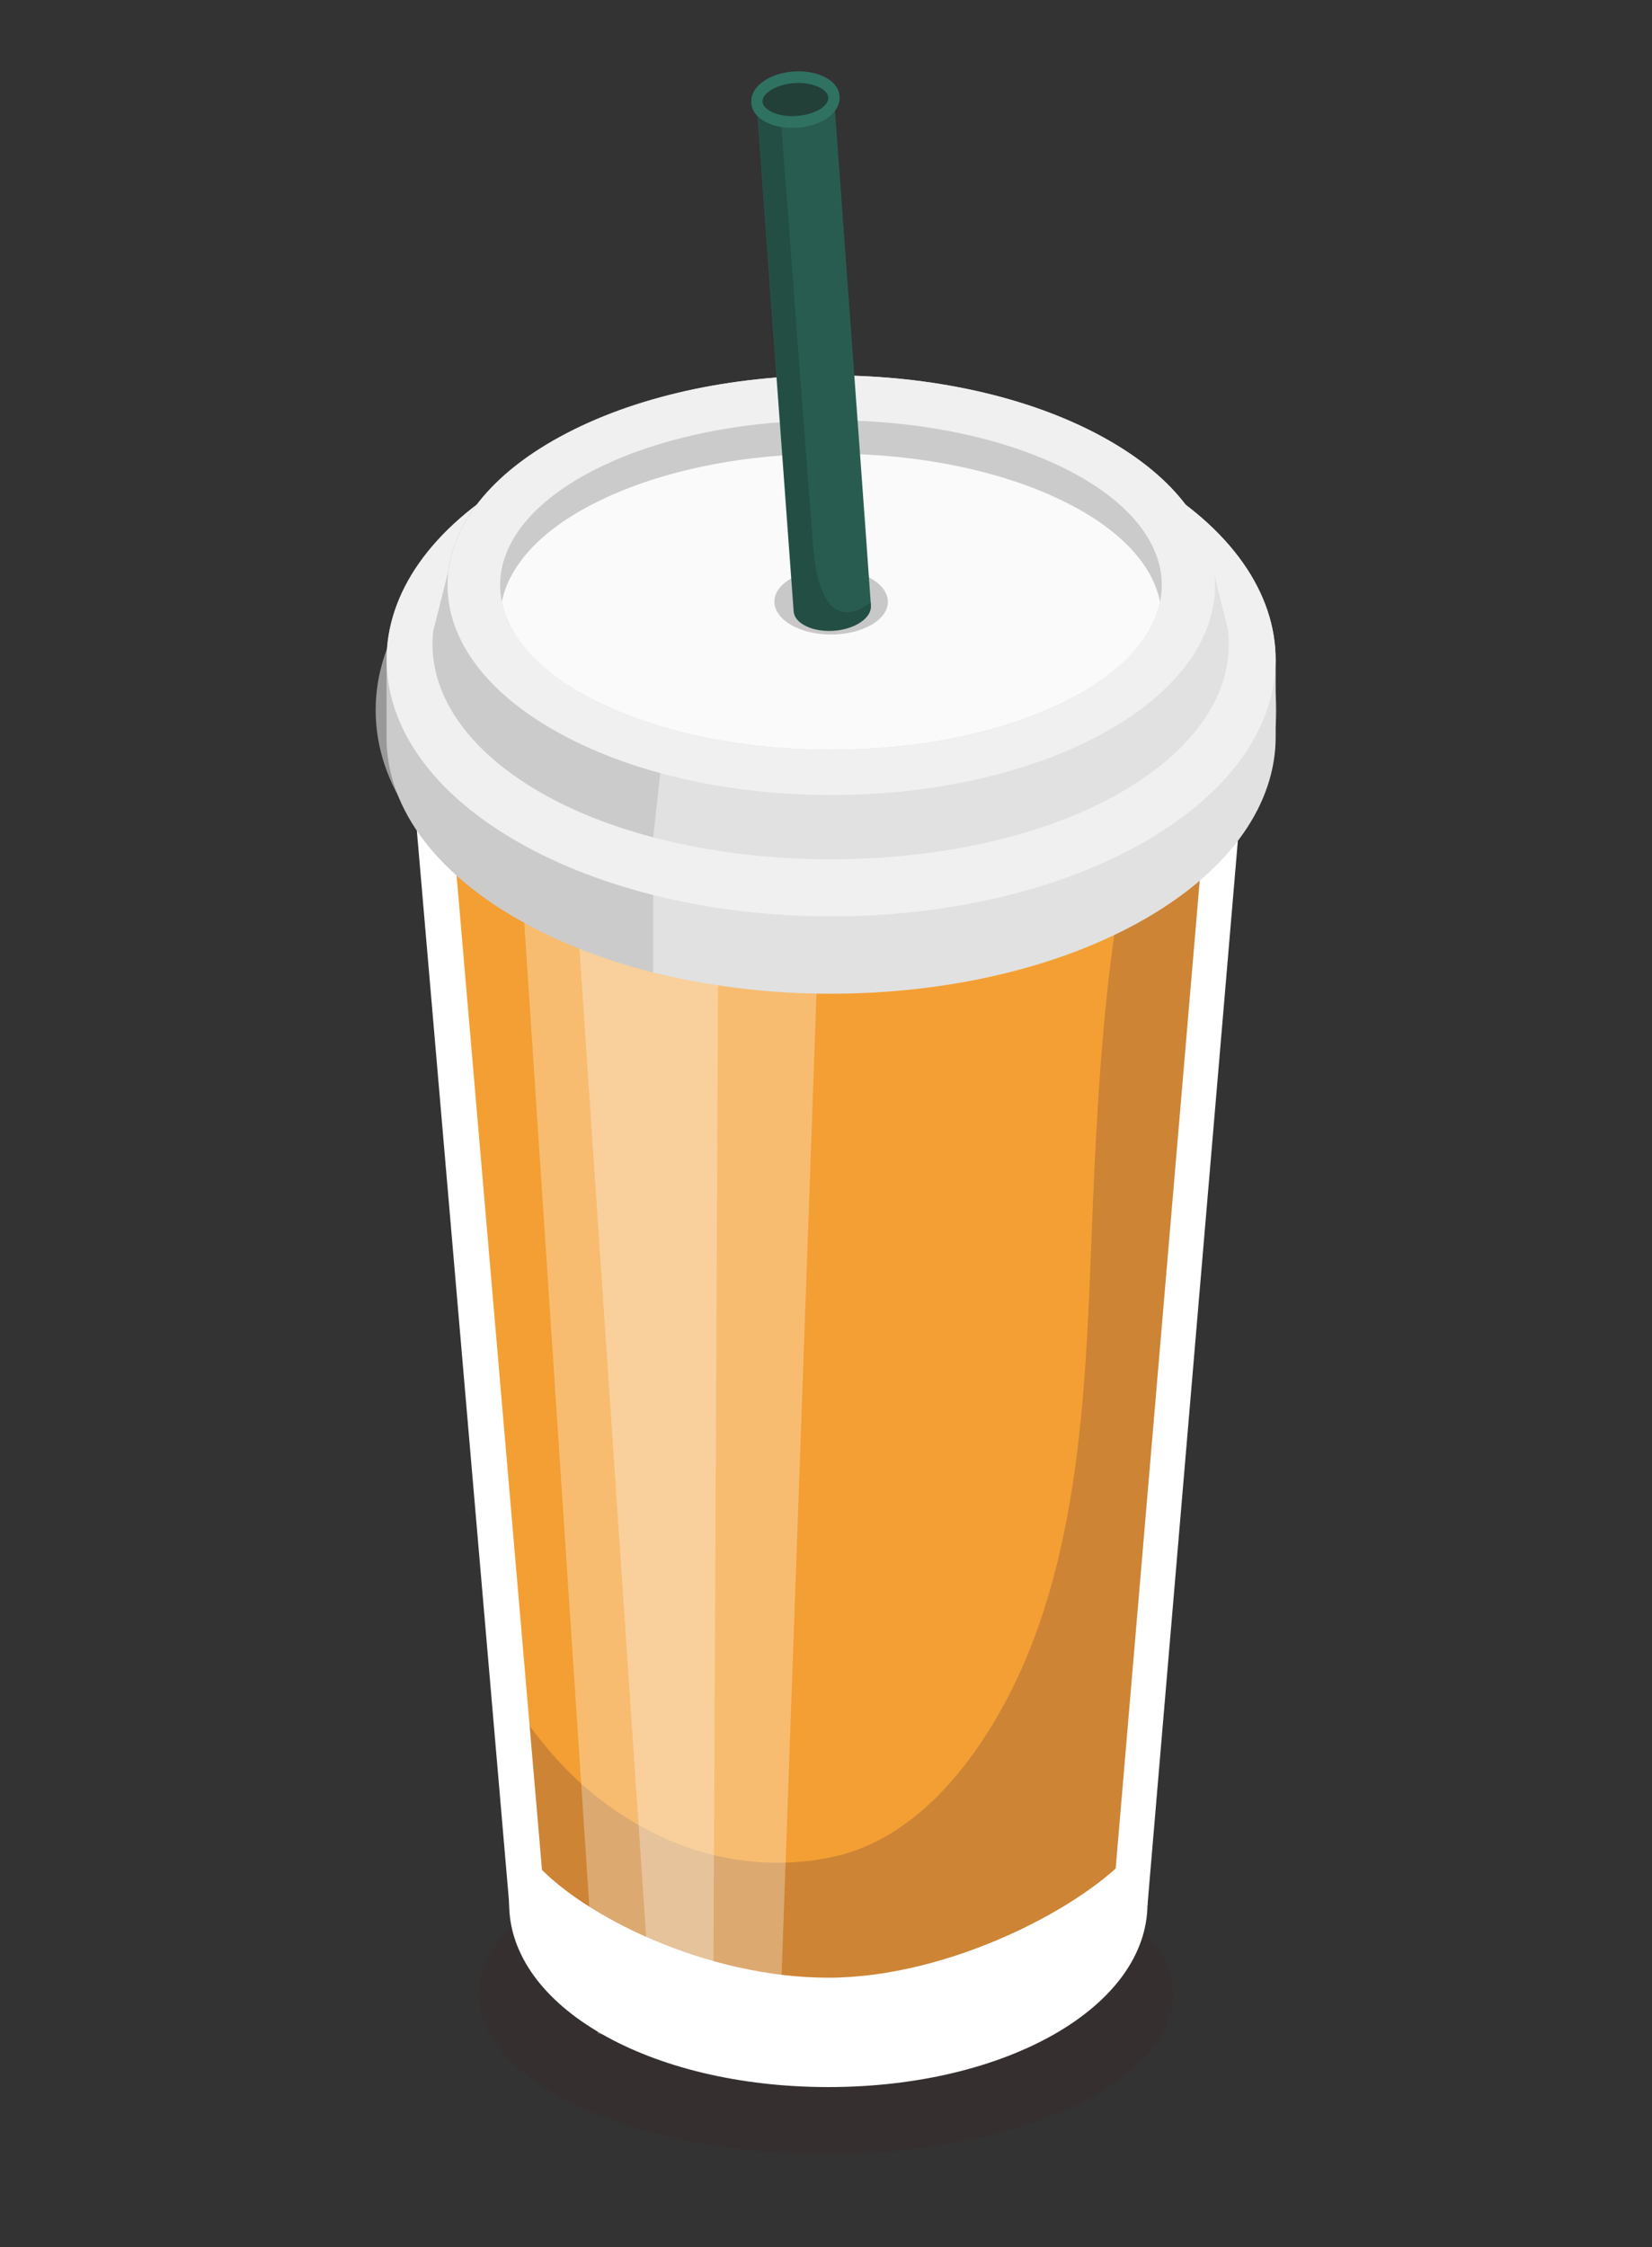 <?xml version="1.0" encoding="UTF-8"?>
<svg id="_圖層_1" data-name="圖層 1" xmlns="http://www.w3.org/2000/svg" viewBox="0 0 50 68">
  <rect x="0" y="0" width="50" height="68" fill="#333333" stroke="none"/>
  <defs>
    <style>
      .cls-1 {
        fill: #295c50;
      }

      .cls-1, .cls-2, .cls-3, .cls-4, .cls-5, .cls-6, .cls-7, .cls-8, .cls-9, .cls-10, .cls-11, .cls-12, .cls-13, .cls-14, .cls-15 {
        stroke-width: 0px;
      }

      .cls-2 {
        fill: #000;
      }

      .cls-3 {
        fill: #e1e1e1;
      }

      .cls-16 {
        opacity: .5;
      }

      .cls-4 {
        fill: #2f7262;
      }

      .cls-17 {
        opacity: .2;
      }

      .cls-5 {
        fill: #f0f0f0;
      }

      .cls-6 {
        fill: #500f0f;
      }

      .cls-18 {
        opacity: .15;
      }

      .cls-19 {
        opacity: .3;
      }

      .cls-7 {
        fill: #f08700;
      }

      .cls-8 {
        fill: #e2e2e2;
      }

      .cls-9 {
        fill: #d268cc;
      }

      .cls-20 {
        opacity: .1;
      }

      .cls-10 {
        fill: #c6905c;
      }

      .cls-11 {
        fill: #fff;
      }

      .cls-12 {
        fill: #fafafa;
      }

      .cls-13 {
        fill: #223f38;
      }

      .cls-14 {
        fill: #c16502;
      }

      .cls-15 {
        fill: #bc6c1d;
      }
    </style>
  </defs>
  <g class="cls-20">
    <ellipse class="cls-6" cx="25" cy="60.35" rx="10.51" ry="4.84"/>
  </g>
  <g>
    <g>
      <path class="cls-11" d="M25.07,63.16c-5.42,0-9.66-2.44-9.66-5.55s4.24-5.54,9.66-5.54,9.66,2.44,9.66,5.54-4.24,5.55-9.66,5.55ZM25.07,53.12c-4.67,0-8.61,2.06-8.61,4.49s3.94,4.49,8.61,4.49,8.61-2.06,8.61-4.49-3.94-4.49-8.61-4.49Z"/>
      <g>
        <polyline class="cls-7" points="16 57.98 12.9 22.02 37.23 22.02 34 58.23"/>
        <path class="cls-14" d="M35.13,22.02c-1.61,4.95-1.88,10.11-2.09,15.35-.19,4.9-.37,10.49-3,14.82-1.12,1.84-2.74,3.6-4.95,4.03-2.19.43-4.38-.07-6.24-1.28-1.56-1-2.65-2.34-3.56-3.82l.72,6.16,6.4,3.94,10.49-2.51,1.55-1.32,2.79-35.37h-2.1Z"/>
      </g>
      <g>
        <path class="cls-11" d="M25.07,59.85c-3.66,0-7.48-1.85-8.94-3.55-.55.65-.2.22-.2.98,0,2.77,4.09,5.02,9.14,5.02s9.14-2.25,9.14-5.02c0-.76.65-.63.1-1.28-1.46,1.71-5.58,3.85-9.24,3.85Z"/>
        <polygon class="cls-11" points="15.48 58.03 12.33 21.5 37.8 21.5 34.73 57.66 33.68 57.57 36.66 22.55 13.48 22.55 16.52 57.94 15.48 58.03"/>
        <path class="cls-8" d="M37.53,23.27l.04-1.56c-2.52-6.86-10.73-6.46-12.34-6.32-1.57-.14-9.39-.52-12.13,5.78,7.57,1.25,15.16,2.43,22.75,3.57.53-.53,1.09-1.01,1.68-1.47Z"/>
        <path class="cls-8" d="M37.53,23.27l.04-1.56c-2.52-6.86-10.7-6.78-12.32-6.78s-11.53.46-12.53,7.57c5.12,9.25,15.54,1.1,23.13,2.24.53-.53,1.09-1.01,1.68-1.47Z"/>
      </g>
    </g>
    <g>
      <g>
        <ellipse class="cls-10" cx="24.93" cy="22.27" rx="11.57" ry="5.85"/>
        <g>
          <path class="cls-15" d="M29.26,23.01c-.03.98-1.01,1.56-1.82,1.91-1.75.71-3.74.81-5.55.24-2.74-.9-2.74-3.38,0-4.28,1.82-.58,3.81-.47,5.55.24.81.35,1.78.93,1.82,1.91h0ZM29.26,23.01c-.05-.98-1.03-1.53-1.85-1.81-1.71-.54-3.66-.44-5.3.24-2.1.87-2.11,2.29,0,3.16,1.64.67,3.59.78,5.3.24.82-.29,1.8-.84,1.85-1.82h0Z"/>
          <path class="cls-15" d="M21.5,22.93c.23-1.79,3.85-2.05,5.21-1.51,1.94.64,1.94,2.39,0,3.03-1.35.54-4.98.28-5.21-1.51h0ZM21.5,22.93c.29,1.84,3.77,1.73,5.06,1.12,1.48-.6,1.48-1.63,0-2.23-1.3-.61-4.75-.73-5.06,1.12h0Z"/>
        </g>
      </g>
      <g class="cls-16">
        <path class="cls-11" d="M25,29.63c-7.64,0-13.63-3.58-13.63-8.14s5.99-8.14,13.63-8.14,13.63,3.58,13.63,8.14-5.99,8.14-13.63,8.14ZM25,16.27c-6.3,0-10.7,2.75-10.7,5.22s4.39,5.22,10.7,5.22,10.7-2.75,10.7-5.22-4.39-5.22-10.7-5.22Z"/>
      </g>
    </g>
    <g>
      <g>
        <g>
          <path class="cls-11" d="M25.17,59.88c-3.71,0-7.59-1.88-9.07-3.61-.56.66-.2.15-.2.92,0,2.81,4.15,5.09,9.28,5.09s9.28-2.28,9.28-5.09c0-.77.66-.57.1-1.23-1.48,1.73-5.66,3.91-9.38,3.91Z"/>
          <g>
            <line class="cls-11" x1="15.97" y1="58.02" x2="12.82" y2="21.48"/>
            <rect class="cls-11" x="13.87" y="21.41" width="1.05" height="36.67" transform="translate(-3.35 1.38) rotate(-4.92)"/>
          </g>
          <g class="cls-17">
            <path class="cls-11" d="M37.36,22.54c-.93,3.24-6.03,5.72-12.19,5.72-6.77,0-12.27-3-12.34-6.71h-.07l2.96,36.24c.01.24.03-1.44.06-1.22l.05.56s0,.09,0,.14c0,.18.02.36.05.54l.02.29h.05c.72,2.42,4.54,4.27,9.15,4.27,5.12,0,9.28-2.28,9.28-5.09h0s.03-.32.03-.32c.1-.75.47,0,.21-.67l2.75-33.74Z"/>
          </g>
        </g>
        <g>
          <g class="cls-19">
            <polygon class="cls-11" points="18.09 61.53 15.75 26.16 21.74 28.03 24.77 28.47 23.55 62.75 18.09 61.53"/>
          </g>
          <g class="cls-19">
            <polygon class="cls-11" points="19.78 61.94 17.41 26.81 21.74 28.03 21.58 62.22 19.78 61.94"/>
          </g>
        </g>
      </g>
      <path class="cls-11" d="M27.44,14.3c-.88-.05-2.63-.07-3.51-.05-6.52.15-11.43,3.42-11.43,7.23,0,4.08,5.64,7.27,12.84,7.27s12.84-3.2,12.84-7.27c0-3.67-4.56-6.82-10.74-7.18ZM25.34,27.77c-6.53,0-11.85-2.82-11.85-6.29,0-3.22,4.59-6.11,10.5-6.24.86-.02,2.59,0,3.44.06,5.55.34,9.75,3.1,9.75,6.18,0,3.47-5.32,6.29-11.85,6.29Z"/>
    </g>
    <g>
      <g>
        <g>
          <g>
            <path class="cls-3" d="M34.67,14.47c-5.25-3.03-13.77-3.03-19.03,0-2.63,1.52-3.94,3.5-3.94,5.49,0,.39,0,1.97,0,2.37,0,1.98,1.32,3.96,3.94,5.47,5.25,3.03,13.77,3.03,19.03,0,2.63-1.52,3.94-3.51,3.94-5.5,0-.39,0-1.94,0-2.33,0-1.99-1.31-3.98-3.94-5.5Z"/>
            <g class="cls-20">
              <path class="cls-2" d="M19.77,12.84c-1.5.38-2.91.92-4.13,1.63-2.63,1.52-3.94,3.5-3.94,5.49,0,.39,0,1.97,0,2.37,0,1.98,1.32,3.96,3.94,5.47,1.23.71,2.63,1.25,4.13,1.63V12.84Z"/>
            </g>
          </g>
          <path class="cls-5" d="M34.67,14.47c5.25,3.03,5.25,7.95,0,10.99-5.25,3.03-13.77,3.03-19.03,0-5.25-3.03-5.25-7.95,0-10.99,5.25-3.03,13.77-3.03,19.03,0Z"/>
        </g>
        <g>
          <path class="cls-3" d="M37.18,19.11h0l-.44-1.79h0c-.17-1.49-1.29-2.96-3.38-4.1-4.54-2.48-11.89-2.48-16.42,0-2.09,1.14-3.21,2.61-3.38,4.1h0l-.45,1.79h0c-.19,1.79.96,3.62,3.46,4.99,4.65,2.54,12.5,2.54,17.14,0,2.5-1.37,3.66-3.2,3.46-4.99Z"/>
          <g class="cls-20">
            <path class="cls-2" d="M16.94,13.22c-2.09,1.14-3.21,2.61-3.38,4.1h0l-.45,1.79h0c-.19,1.79.96,3.62,3.46,4.99.95.52,2.03.93,3.2,1.24l.28-2.55.56-10.93c-1.33.31-2.58.76-3.67,1.35Z"/>
          </g>
          <path class="cls-5" d="M33.37,13.22c4.54,2.48,4.54,6.5,0,8.98-4.54,2.48-11.89,2.48-16.42,0-4.54-2.48-4.54-6.5,0-8.98,4.54-2.48,11.89-2.48,16.42,0Z"/>
          <path class="cls-3" d="M32.23,14.18c3.91,1.95,3.91,5.1,0,7.05-3.91,1.95-10.25,1.95-14.16,0-3.91-1.95-3.91-5.1,0-7.05s10.25-1.95,14.16,0Z"/>
          <g class="cls-20">
            <path class="cls-2" d="M32.23,14.18c3.91,1.95,3.91,5.1,0,7.05-3.91,1.95-10.25,1.95-14.16,0-3.91-1.95-3.91-5.1,0-7.05s10.25-1.95,14.16,0Z"/>
          </g>
          <path class="cls-12" d="M32.23,15.19c-3.91-1.95-10.25-1.95-14.16,0-1.7.84-2.66,1.92-2.88,3.02.22,1.1,1.18,2.18,2.88,3.02,3.91,1.95,10.25,1.95,14.16,0,1.7-.84,2.66-1.92,2.88-3.02-.22-1.1-1.18-2.18-2.88-3.02Z"/>
        </g>
      </g>
      <g class="cls-17">
        <path class="cls-2" d="M26.37,17.51c.67.39.67,1.02,0,1.4-.67.39-1.76.39-2.43,0-.67-.39-.67-1.02,0-1.4s1.76-.39,2.43,0Z"/>
      </g>
      <g id="Straw">
        <path class="cls-1" d="M25.24,2.93c-.01-.17-.14-.34-.38-.45-.47-.23-1.21-.18-1.65.12-.22.15-.32.33-.31.5,0,.1,1.11,15.29,1.12,15.4.01.17.14.34.38.45.47.23,1.21.18,1.65-.12.22-.15.32-.33.31-.5,0-.1-1.11-15.29-1.12-15.4Z"/>
        <g class="cls-18">
          <path class="cls-2" d="M24.4,18.95c.47.23,1.21.18,1.65-.12.22-.15.32-.33.31-.5,0,0,0-.04,0-.11-.65.51-1.56.65-1.75-1.7-.2-2.55-1.02-13.5-1.02-13.5l-.08-.56c-.1.04-.2.08-.29.14-.22.15-.32.33-.31.5,0,.1,1.11,15.29,1.12,15.4.01.17.14.34.38.45Z"/>
        </g>
        <path class="cls-9" d="M23.21,2.6c-.22.15-.32.33-.31.5.01.17.14.34.38.45.47.23,1.21.18,1.65-.12.22-.15.32-.33.31-.5s-.14-.34-.38-.45c-.47-.23-1.21-.18-1.65.12Z"/>
        <g>
          <path class="cls-13" d="M23.21,2.6c-.22.15-.32.33-.31.5.01.17.14.34.38.45.47.23,1.21.18,1.65-.12.22-.15.32-.33.31-.5s-.14-.34-.38-.45c-.47-.23-1.21-.18-1.65.12Z"/>
          <path class="cls-4" d="M23.98,3.87c-.28,0-.55-.05-.77-.16-.29-.14-.46-.35-.47-.6-.02-.25.12-.48.38-.66.49-.33,1.29-.39,1.82-.13.29.14.46.35.47.6.02.24-.12.48-.38.66-.28.19-.67.29-1.05.29ZM24.17,2.51c-.31,0-.63.08-.86.23h0c-.15.1-.24.23-.23.34,0,.11.11.22.28.31.42.2,1.09.15,1.48-.1.15-.1.24-.23.23-.34,0-.11-.11-.23-.28-.31-.17-.08-.39-.13-.62-.13Z"/>
        </g>
      </g>
    </g>
  </g>
</svg>